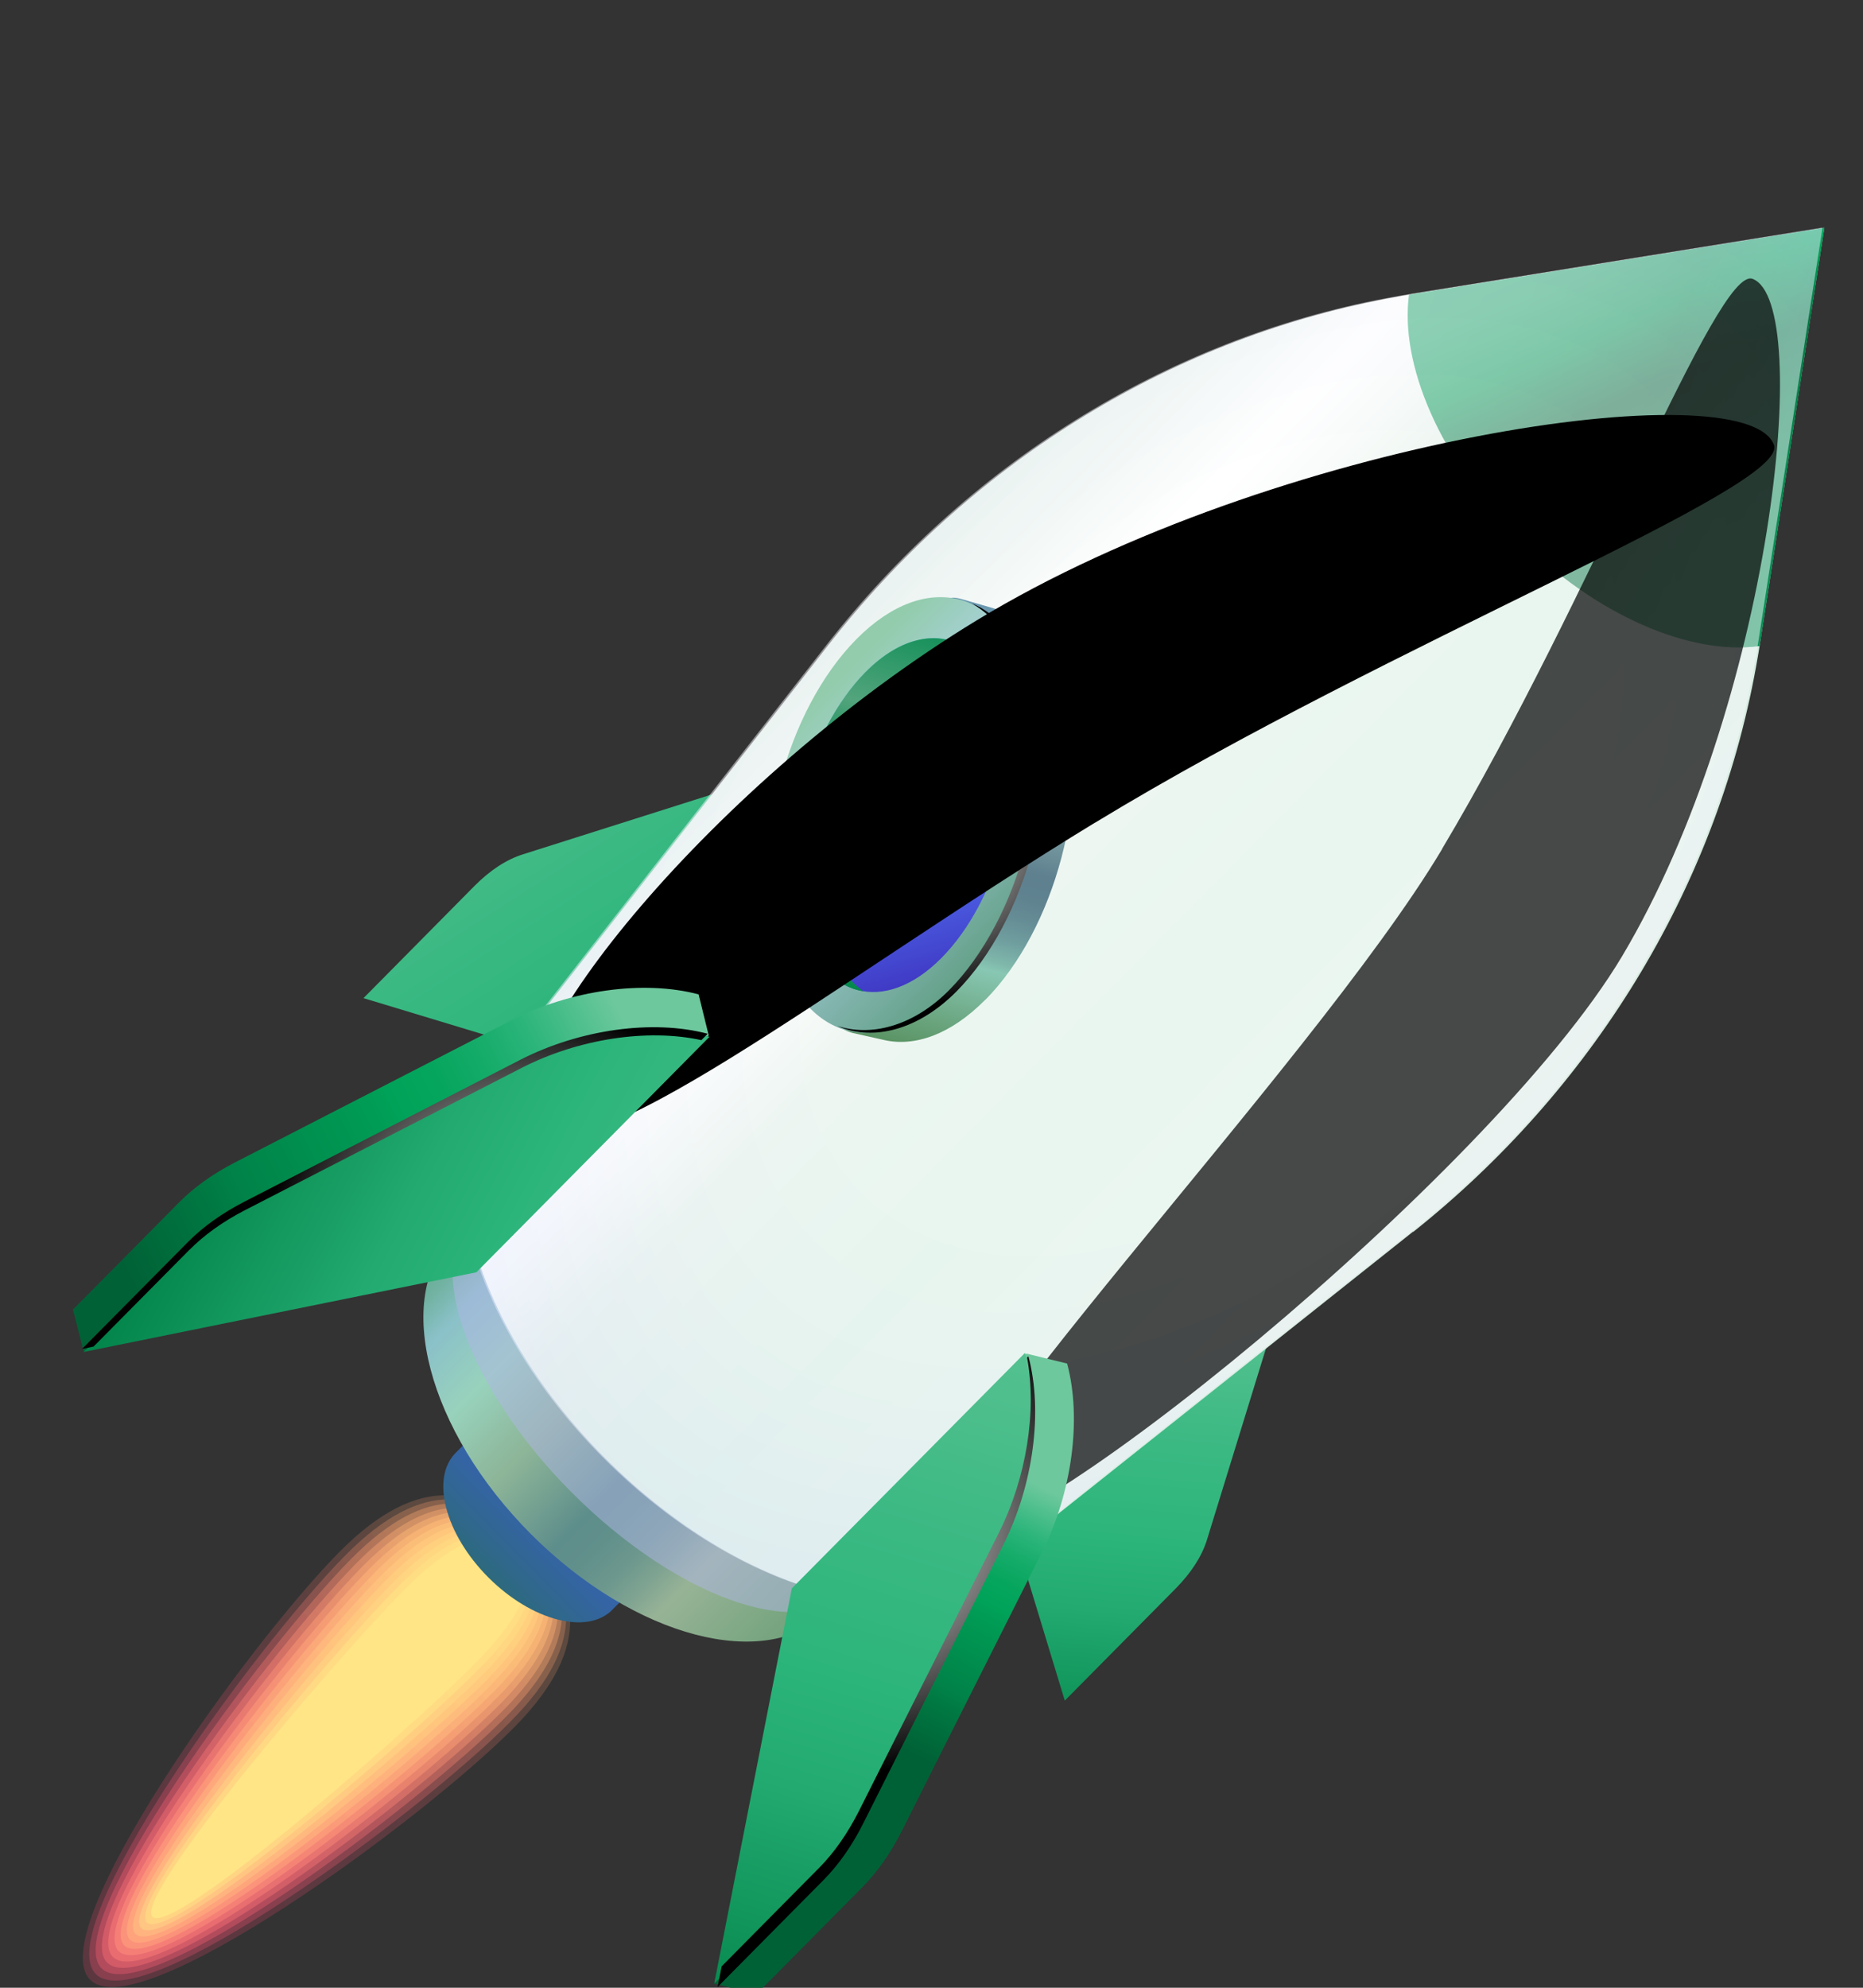 <svg width="105" height="112" viewBox="0 0 105 112" fill="none" xmlns="http://www.w3.org/2000/svg">
<rect x="0" y="0" width="105" height="112" fill="#333333" stroke="none"/>
<g clip-path="url(#clip0_25_2101)">
<path d="M55.673 81.547L60.012 95.822L66.263 89.505C67.14 88.619 67.746 87.674 68.032 86.74L71.641 75.034C72.419 72.513 70.843 70.35 67.607 69.495L55.673 81.547Z" fill="url(#paint0_linear_25_2101)"/>
<path d="M34.702 60.541L20.487 56.24L26.738 49.923C27.616 49.037 28.551 48.424 29.481 48.135L41.103 44.452C43.603 43.659 45.762 45.237 46.629 48.488L34.695 60.539L34.702 60.541Z" fill="url(#paint1_linear_25_2101)"/>
<path opacity="0.2" d="M28.985 97.323C23.74 102.618 7.803 114.276 5.079 111.55C2.354 108.823 13.881 92.748 19.127 87.446C23.747 82.786 27.067 83.872 29.785 86.597C32.509 89.324 33.598 92.66 28.985 97.323Z" fill="url(#paint2_linear_25_2101)"/>
<path opacity="0.27" d="M28.785 96.994C23.665 102.167 7.974 113.807 5.4 111.228C2.825 108.649 14.335 92.818 19.454 87.645C23.96 83.09 27.135 84.086 29.716 86.667C32.291 89.246 33.297 92.441 28.787 96.988L28.785 96.994Z" fill="url(#paint3_linear_25_2101)"/>
<path opacity="0.35" d="M28.585 96.666C23.591 101.716 8.152 113.34 5.72 110.906C3.289 108.472 14.787 92.894 19.781 87.845C24.178 83.403 27.207 84.308 29.639 86.742C32.071 89.175 32.982 92.224 28.585 96.666Z" fill="url(#paint4_linear_25_2101)"/>
<path opacity="0.42" d="M28.392 96.34C23.518 101.258 8.33 112.872 6.041 110.584C3.753 108.296 15.239 92.971 20.112 88.052C24.401 83.724 27.287 84.532 29.573 86.826C31.862 89.114 32.678 92.018 28.39 96.346L28.392 96.34Z" fill="url(#paint5_linear_25_2101)"/>
<path opacity="0.49" d="M28.192 96.011C23.443 100.808 8.501 112.403 6.362 110.263C4.223 108.122 15.693 93.041 20.439 88.252C24.621 84.031 27.359 84.754 29.498 86.894C31.637 89.035 32.365 91.795 28.19 96.018L28.192 96.011Z" fill="url(#paint6_linear_25_2101)"/>
<path opacity="0.56" d="M27.992 95.683C23.371 100.35 8.679 111.936 6.685 109.934C4.69 107.933 16.147 93.111 20.768 88.444C24.834 84.335 27.436 84.963 29.43 86.964C31.424 88.966 32.065 91.576 27.992 95.683Z" fill="url(#paint7_linear_25_2101)"/>
<path opacity="0.64" d="M27.792 95.355C23.296 99.899 8.85 111.467 6.999 109.611C5.148 107.755 16.592 93.186 21.088 88.642C25.046 84.646 27.502 85.183 29.353 87.039C31.204 88.894 31.75 91.359 27.792 95.355Z" fill="url(#paint8_linear_25_2101)"/>
<path opacity="0.71" d="M27.592 95.026C23.217 99.44 9.028 110.999 7.32 109.289C5.618 107.581 17.046 93.256 21.415 88.841C25.266 84.953 27.577 85.399 29.278 87.107C30.98 88.815 31.437 91.136 27.586 95.024L27.592 95.026Z" fill="url(#paint9_linear_25_2101)"/>
<path opacity="0.78" d="M27.392 94.698C23.142 98.989 9.199 110.53 7.641 108.968C6.082 107.405 17.498 93.333 21.748 89.042C25.49 85.268 27.656 85.623 29.214 87.186C30.773 88.748 31.134 90.924 27.399 94.7L27.392 94.698Z" fill="url(#paint10_linear_25_2101)"/>
<path opacity="0.85" d="M27.193 94.37C23.07 98.531 9.37 110.061 7.961 108.646C6.552 107.231 17.95 93.41 22.075 89.242C25.704 85.572 27.724 85.837 29.139 87.253C30.554 88.67 30.828 90.702 27.193 94.37Z" fill="url(#paint11_linear_25_2101)"/>
<path opacity="0.93" d="M26.993 94.041C22.995 98.08 9.548 109.593 8.276 108.322C7.01 107.053 18.398 93.478 22.396 89.439C25.916 85.883 27.79 86.057 29.062 87.328C30.328 88.597 30.513 90.486 26.993 94.041Z" fill="url(#paint12_linear_25_2101)"/>
<path d="M26.793 93.713C22.92 97.629 9.719 109.124 8.597 108C7.474 106.877 18.85 93.554 22.723 89.638C26.134 86.196 27.863 86.278 28.986 87.402C30.108 88.526 30.198 90.269 26.787 93.711L26.793 93.713Z" fill="url(#paint13_linear_25_2101)"/>
<path d="M35.797 89.412L26.965 80.568L25.719 81.825C25.719 81.825 25.692 81.844 25.68 81.862C24.258 83.295 25.087 86.438 27.523 88.88C29.959 91.321 33.09 92.138 34.512 90.705C34.522 90.694 34.534 90.677 34.544 90.666L35.791 89.41L35.797 89.412Z" fill="url(#paint14_linear_25_2101)"/>
<path d="M52.971 84.4L31.877 63.269L25.61 69.594C25.58 69.627 25.552 69.653 25.523 69.68C22.13 73.106 24.106 80.613 29.932 86.446C35.758 92.28 43.225 94.231 46.616 90.811C46.645 90.785 46.669 90.75 46.697 90.724L52.964 84.398L52.971 84.4Z" fill="url(#paint15_linear_25_2101)"/>
<g style="mix-blend-mode:multiply" opacity="0.5">
<path d="M52.749 84.619L31.655 63.487L26.663 68.531C26.663 68.531 26.616 68.573 26.588 68.599C23.887 71.327 26.411 78.274 32.237 84.107C38.063 89.941 44.974 92.457 47.675 89.728C47.695 89.706 47.717 89.678 47.737 89.656L52.73 84.613L52.749 84.619Z" fill="#AFB6E5"/>
</g>
<path d="M79.65 69.411C89.652 61.454 96.676 50.206 98.966 37.603C99.064 37.078 99.151 36.542 99.231 36.011L102.819 12.836L79.791 16.54C79.264 16.628 78.736 16.716 78.211 16.819C65.689 19.18 54.532 26.287 46.664 36.376L28.396 59.815C28.357 59.852 28.313 59.888 28.281 59.927C23.776 64.476 26.395 74.441 34.137 82.191C41.873 89.938 51.792 92.536 56.296 87.987C56.335 87.95 56.367 87.911 56.407 87.867L79.639 69.4L79.65 69.411Z" fill="url(#paint16_linear_25_2101)"/>
<path d="M99.237 36.013L102.825 12.838L79.798 16.542C79.669 16.56 79.542 16.592 79.413 16.61C78.891 20.521 81.146 25.866 85.55 30.281C89.961 34.697 95.282 36.936 99.165 36.401C99.19 36.27 99.212 36.145 99.231 36.011L99.237 36.013Z" fill="url(#paint17_linear_25_2101)"/>
<path opacity="0.3" d="M99.237 36.013L102.825 12.838L79.798 16.542C79.669 16.56 79.542 16.592 79.413 16.61C78.891 20.521 81.146 25.866 85.55 30.281C89.961 34.697 95.282 36.936 99.165 36.401C99.19 36.27 99.212 36.145 99.231 36.011L99.237 36.013Z" fill="url(#paint18_linear_25_2101)"/>
<path style="mix-blend-mode:multiply" opacity="0.5" d="M79.545 69.394C89.547 61.438 96.571 50.189 98.861 37.586C98.959 37.061 99.046 36.526 99.126 35.995L102.72 12.821L79.692 16.526C79.165 16.614 78.637 16.702 78.112 16.805C65.59 19.166 54.433 26.273 46.566 36.362L28.297 59.801C28.259 59.838 28.214 59.873 28.182 59.913C23.678 64.462 26.297 74.427 34.038 82.176C41.774 89.924 51.693 92.522 56.197 87.973C56.236 87.936 56.268 87.896 56.308 87.853L79.54 69.386L79.545 69.394Z" fill="url(#paint19_radial_25_2101)"/>
<path style="mix-blend-mode:color-dodge" opacity="0.7" d="M81.27 47.841C89.672 33.755 96.78 14.964 98.775 15.712C102.283 17.027 99.819 39.79 91.423 53.878C84.029 66.279 56.751 88.265 53.569 86.353C50.387 84.442 73.884 60.237 81.277 47.843L81.27 47.841Z" fill="url(#paint20_radial_25_2101)"/>
<path d="M55.523 56.339C53.585 58.293 51.548 59.006 49.798 58.593C49.748 58.578 48.094 58.213 48.043 58.198C46.283 57.705 48.441 56.978 47.715 54.26C46.253 48.786 48.282 41.106 52.241 37.104C54.2 35.128 52.404 33.295 54.169 33.748C54.22 33.763 56.123 34.312 56.173 34.326C57.909 34.833 59.335 36.495 60.056 39.184C61.518 44.658 59.489 52.339 55.53 56.34L55.523 56.339Z" fill="url(#paint21_linear_25_2101)"/>
<path d="M53.56 55.834C49.6 59.836 45.205 58.643 43.743 53.17C42.281 47.696 44.31 40.016 48.269 36.014C52.229 32.012 56.624 33.205 58.086 38.678C59.548 44.152 57.52 51.833 53.56 55.834Z" fill="url(#paint22_linear_25_2101)"/>
<path d="M53.065 53.973C49.848 57.223 46.279 56.257 45.088 51.811C43.897 47.365 45.551 41.133 48.768 37.883C51.986 34.634 55.554 35.6 56.745 40.046C57.93 44.49 56.282 50.724 53.065 53.973Z" fill="url(#paint23_linear_25_2101)"/>
<path style="mix-blend-mode:screen" d="M53.613 51.295C51.194 53.739 48.506 53.01 47.611 49.668C46.717 46.326 47.957 41.627 50.376 39.183C52.794 36.739 55.483 37.469 56.378 40.811C57.272 44.153 56.031 48.851 53.613 51.295Z" fill="url(#paint24_linear_25_2101)"/>
<path d="M46.507 52.392C45.322 47.947 46.97 41.713 50.187 38.464C51.67 36.965 53.226 36.367 54.593 36.586C52.968 35.461 50.797 35.831 48.768 37.883C45.551 41.133 43.903 47.367 45.088 51.811C45.73 54.207 47.058 55.592 48.653 55.849C47.704 55.192 46.944 54.028 46.501 52.39L46.507 52.392Z" fill="url(#paint25_linear_25_2101)"/>
<path opacity="0.51" d="M46.507 52.392C45.322 47.947 46.97 41.713 50.187 38.464C51.67 36.965 53.226 36.367 54.593 36.586C52.968 35.461 50.797 35.831 48.768 37.883C45.551 41.133 43.903 47.367 45.088 51.811C45.73 54.207 47.058 55.592 48.653 55.849C47.704 55.192 46.944 54.028 46.501 52.39L46.507 52.392Z" fill="#09703F"/>
<path style="mix-blend-mode:color-dodge" d="M58.43 38.703C57.73 36.082 55.951 34.428 54.787 34.012C56.122 34.761 57.42 36.414 58.016 38.637C59.478 44.111 57.449 51.791 53.489 55.793C51.424 57.876 49.027 58.409 47.202 57.807C48.948 58.608 51.551 58.239 53.91 55.861C57.869 51.859 59.898 44.178 58.436 38.704L58.43 38.703Z" fill="url(#paint26_radial_25_2101)"/>
<path style="mix-blend-mode:color-dodge" d="M61.717 46.356C78.489 36.146 100.879 27.465 99.979 25.063C98.394 20.834 71.813 24.748 55.04 34.958C40.274 43.947 27.774 59.377 30.072 63.212C32.37 67.046 46.953 55.339 61.719 46.35L61.717 46.356Z" fill="url(#paint27_radial_25_2101)"/>
<path d="M26.233 69.298L4.72 76.173L4.111 73.786L10.096 67.745C10.935 66.896 12.011 66.13 13.257 65.49L28.804 57.498C32.151 55.782 36.273 55.206 39.374 56.028L39.944 58.34L26.239 69.3L26.233 69.298Z" fill="url(#paint28_linear_25_2101)"/>
<path d="M26.849 71.687L4.727 76.174L10.712 70.133C11.551 69.284 12.627 68.518 13.873 67.878L29.42 59.886C32.767 58.17 36.889 57.594 39.99 58.416L26.849 71.687Z" fill="url(#paint29_linear_25_2101)"/>
<path style="mix-blend-mode:color-dodge" d="M10.674 70.427C11.513 69.578 12.589 68.812 13.835 68.172L29.383 60.18C32.578 58.537 36.485 57.94 39.529 58.607L39.888 58.248C36.787 57.426 32.665 58.002 29.318 59.718L13.771 67.71C12.525 68.35 11.447 69.122 10.61 69.965L4.625 76.006L5.276 75.871L10.676 70.421L10.674 70.427Z" fill="url(#paint30_radial_25_2101)"/>
<path d="M47.003 90.1L40.253 111.764L42.627 112.368L48.612 106.326C49.452 105.477 50.215 104.392 50.843 103.135L58.725 87.464C60.425 84.09 60.976 79.938 60.144 76.829L57.84 76.267L47.003 90.1Z" fill="url(#paint31_linear_25_2101)"/>
<path d="M44.628 89.497L40.253 111.764L46.237 105.723C47.077 104.874 47.84 103.789 48.468 102.532L56.35 86.861C58.05 83.487 58.602 79.335 57.77 76.226L44.628 89.497Z" fill="url(#paint32_linear_25_2101)"/>
<path style="mix-blend-mode:color-dodge" d="M48.659 102.726L56.541 87.055C58.241 83.681 58.792 79.529 57.961 76.42L57.884 76.495C58.449 79.505 57.854 83.263 56.295 86.367L48.413 102.038C47.779 103.293 47.022 104.38 46.182 105.229L40.674 110.793L40.444 111.958L46.428 105.917C47.268 105.068 48.031 103.983 48.659 102.726Z" fill="url(#paint33_radial_25_2101)"/>
</g>
<defs>
<linearGradient id="paint0_linear_25_2101" x1="61.673" y1="100.142" x2="64.586" y2="67.89" gradientUnits="userSpaceOnUse">
<stop stop-color="#008248"/>
<stop offset="0.08" stop-color="#0A8D53"/>
<stop offset="0.29" stop-color="#22AA70"/>
<stop offset="0.42" stop-color="#2CB57B"/>
<stop offset="0.59" stop-color="#3BB983"/>
<stop offset="0.93" stop-color="#63C598"/>
<stop offset="1" stop-color="#6DC89D"/>
</linearGradient>
<linearGradient id="paint1_linear_25_2101" x1="45.725" y1="71.169" x2="21.954" y2="34.109" gradientUnits="userSpaceOnUse">
<stop stop-color="#008248"/>
<stop offset="0.08" stop-color="#0A8D53"/>
<stop offset="0.29" stop-color="#22AA70"/>
<stop offset="0.42" stop-color="#2CB57B"/>
<stop offset="0.59" stop-color="#3BB983"/>
<stop offset="0.93" stop-color="#63C598"/>
<stop offset="1" stop-color="#6DC89D"/>
</linearGradient>
<linearGradient id="paint2_linear_25_2101" x1="26.66" y1="89.885" x2="9.479" y2="107.037" gradientUnits="userSpaceOnUse">
<stop stop-color="#FF9E6E"/>
<stop offset="0.15" stop-color="#FF866F"/>
<stop offset="0.36" stop-color="#FF6970"/>
<stop offset="0.58" stop-color="#FF5571"/>
<stop offset="0.79" stop-color="#FF4971"/>
<stop offset="1" stop-color="#FF4572"/>
</linearGradient>
<linearGradient id="paint3_linear_25_2101" x1="26.637" y1="89.908" x2="9.728" y2="106.789" gradientUnits="userSpaceOnUse">
<stop stop-color="#FFA470"/>
<stop offset="0.07" stop-color="#FF9970"/>
<stop offset="0.32" stop-color="#FF7B72"/>
<stop offset="0.56" stop-color="#FF6573"/>
<stop offset="0.79" stop-color="#FF5873"/>
<stop offset="1" stop-color="#FF5474"/>
</linearGradient>
<linearGradient id="paint4_linear_25_2101" x1="26.618" y1="89.927" x2="9.981" y2="106.535" gradientUnits="userSpaceOnUse">
<stop stop-color="#FFAB72"/>
<stop offset="0.27" stop-color="#FF8C73"/>
<stop offset="0.53" stop-color="#FF7474"/>
<stop offset="0.78" stop-color="#FF6674"/>
<stop offset="1" stop-color="#FF6275"/>
</linearGradient>
<linearGradient id="paint5_linear_25_2101" x1="26.595" y1="89.951" x2="10.23" y2="106.287" gradientUnits="userSpaceOnUse">
<stop stop-color="#FFB174"/>
<stop offset="0.18" stop-color="#FF9E74"/>
<stop offset="0.49" stop-color="#FF8576"/>
<stop offset="0.77" stop-color="#FF7676"/>
<stop offset="1" stop-color="#FF7177"/>
</linearGradient>
<linearGradient id="paint6_linear_25_2101" x1="26.576" y1="89.969" x2="10.484" y2="106.034" gradientUnits="userSpaceOnUse">
<stop stop-color="#FFB876"/>
<stop offset="0.09" stop-color="#FFB076"/>
<stop offset="0.44" stop-color="#FF9577"/>
<stop offset="0.76" stop-color="#FF8478"/>
<stop offset="1" stop-color="#FF7F79"/>
</linearGradient>
<linearGradient id="paint7_linear_25_2101" x1="26.553" y1="89.993" x2="10.733" y2="105.786" gradientUnits="userSpaceOnUse">
<stop stop-color="#FFBE78"/>
<stop offset="0.36" stop-color="#FFA679"/>
<stop offset="0.73" stop-color="#FF947A"/>
<stop offset="1" stop-color="#FF8E7B"/>
</linearGradient>
<linearGradient id="paint8_linear_25_2101" x1="26.529" y1="90.016" x2="10.987" y2="105.533" gradientUnits="userSpaceOnUse">
<stop stop-color="#FFC57B"/>
<stop offset="0.25" stop-color="#FFB77B"/>
<stop offset="0.7" stop-color="#FFA37B"/>
<stop offset="1" stop-color="#FF9C7C"/>
</linearGradient>
<linearGradient id="paint9_linear_25_2101" x1="26.511" y1="90.035" x2="11.236" y2="105.284" gradientUnits="userSpaceOnUse">
<stop stop-color="#FFCB7D"/>
<stop offset="0.03" stop-color="#FFC97D"/>
<stop offset="0.62" stop-color="#FFB37D"/>
<stop offset="1" stop-color="#FFAB7E"/>
</linearGradient>
<linearGradient id="paint10_linear_25_2101" x1="26.487" y1="90.059" x2="11.485" y2="105.036" gradientUnits="userSpaceOnUse">
<stop stop-color="#FFD27F"/>
<stop offset="0.52" stop-color="#FFC27F"/>
<stop offset="1" stop-color="#FFB980"/>
</linearGradient>
<linearGradient id="paint11_linear_25_2101" x1="26.469" y1="90.078" x2="11.738" y2="104.783" gradientUnits="userSpaceOnUse">
<stop stop-color="#FFD881"/>
<stop offset="0.25" stop-color="#FFD281"/>
<stop offset="1" stop-color="#FFC882"/>
</linearGradient>
<linearGradient id="paint12_linear_25_2101" x1="26.445" y1="90.101" x2="11.987" y2="104.535" gradientUnits="userSpaceOnUse">
<stop stop-color="#FFDF83"/>
<stop offset="1" stop-color="#FFD683"/>
</linearGradient>
<linearGradient id="paint13_linear_25_2101" x1="26.422" y1="90.125" x2="12.241" y2="104.282" gradientUnits="userSpaceOnUse">
<stop stop-color="#FFE585"/>
<stop offset="1" stop-color="#FFE585"/>
</linearGradient>
<linearGradient id="paint14_linear_25_2101" x1="33.318" y1="83.067" x2="26.656" y2="89.63" gradientUnits="userSpaceOnUse">
<stop stop-color="#278398"/>
<stop offset="0.22" stop-color="#2E73A1"/>
<stop offset="0.4" stop-color="#3663AC"/>
<stop offset="0.77" stop-color="#2F6888"/>
<stop offset="1" stop-color="#2B6C70"/>
</linearGradient>
<linearGradient id="paint15_linear_25_2101" x1="25.816" y1="69.721" x2="46.695" y2="90.395" gradientUnits="userSpaceOnUse">
<stop stop-color="#68AD94"/>
<stop offset="0.04" stop-color="#71B2A1"/>
<stop offset="0.1" stop-color="#89C0C6"/>
<stop offset="0.11" stop-color="#8BC1C8"/>
<stop offset="0.23" stop-color="#98D2BC"/>
<stop offset="0.34" stop-color="#8FBCA1"/>
<stop offset="0.38" stop-color="#8DB598"/>
<stop offset="0.55" stop-color="#5E8E8B"/>
<stop offset="0.61" stop-color="#61908B"/>
<stop offset="0.67" stop-color="#6C978D"/>
<stop offset="0.72" stop-color="#7DA291"/>
<stop offset="0.78" stop-color="#97B396"/>
<stop offset="1" stop-color="#71A27B"/>
</linearGradient>
<linearGradient id="paint16_linear_25_2101" x1="51.962" y1="30.932" x2="85.143" y2="63.787" gradientUnits="userSpaceOnUse">
<stop offset="0.01" stop-color="#DDEDE4"/>
<stop offset="0.08" stop-color="#E7F2EC"/>
<stop offset="0.2" stop-color="white"/>
<stop offset="0.26" stop-color="#F5F9F7"/>
<stop offset="0.36" stop-color="#DDEDE4"/>
<stop offset="0.46" stop-color="#D6EDE0"/>
<stop offset="0.61" stop-color="#D1EDDE"/>
<stop offset="0.97" stop-color="#DBEDE3"/>
<stop offset="1" stop-color="#DDEDE4"/>
</linearGradient>
<linearGradient id="paint17_linear_25_2101" x1="89.814" y1="13.373" x2="100.326" y2="37.839" gradientUnits="userSpaceOnUse">
<stop stop-color="#2CB57B"/>
<stop offset="0.06" stop-color="#24B175"/>
<stop offset="0.14" stop-color="#10A965"/>
<stop offset="0.19" stop-color="#00A359"/>
<stop offset="0.34" stop-color="#006136"/>
<stop offset="0.37" stop-color="#006437"/>
<stop offset="0.55" stop-color="#007540"/>
<stop offset="0.75" stop-color="#007E46"/>
<stop offset="1" stop-color="#008248"/>
</linearGradient>
<linearGradient id="paint18_linear_25_2101" x1="104.674" y1="26.446" x2="71.208" y2="15.068" gradientUnits="userSpaceOnUse">
<stop stop-color="#2CB57B"/>
<stop offset="0.06" stop-color="#24B175"/>
<stop offset="0.14" stop-color="#10A965"/>
<stop offset="0.19" stop-color="#00A359"/>
<stop offset="0.34" stop-color="#006136"/>
<stop offset="0.37" stop-color="#006437"/>
<stop offset="0.55" stop-color="#007540"/>
<stop offset="0.75" stop-color="#007E46"/>
<stop offset="1" stop-color="#008248"/>
</linearGradient>
<radialGradient id="paint19_radial_25_2101" cx="0" cy="0" r="1" gradientUnits="userSpaceOnUse" gradientTransform="translate(68.339 47.474) rotate(45.048) scale(33.139 53.219)">
<stop offset="0.53" stop-color="white"/>
<stop offset="0.71" stop-color="#FAFAFF"/>
<stop offset="0.92" stop-color="#ECEFFF"/>
<stop offset="1" stop-color="#E5E9FF"/>
</radialGradient>
<radialGradient id="paint20_radial_25_2101" cx="0" cy="0" r="1" gradientUnits="userSpaceOnUse" gradientTransform="translate(53.531 31.445) rotate(-149.011) scale(9.103 39.816)">
<stop stop-color="#AFB6E5"/>
<stop offset="0.07" stop-color="#8C92B8"/>
<stop offset="0.14" stop-color="#6C708D"/>
<stop offset="0.22" stop-color="#4E5267"/>
<stop offset="0.31" stop-color="#363847"/>
<stop offset="0.4" stop-color="#22232D"/>
<stop offset="0.5" stop-color="#131318"/>
<stop offset="0.62" stop-color="#08080A"/>
<stop offset="0.76" stop-color="#010102"/>
<stop offset="1"/>
</radialGradient>
<linearGradient id="paint21_linear_25_2101" x1="57.239" y1="34.452" x2="50.682" y2="59.123" gradientUnits="userSpaceOnUse">
<stop stop-color="#6795AE"/>
<stop offset="0.04" stop-color="#72A2B6"/>
<stop offset="0.11" stop-color="#8BBFC8"/>
<stop offset="0.23" stop-color="#AFDBE5"/>
<stop offset="0.31" stop-color="#9DC6CA"/>
<stop offset="0.38" stop-color="#8DB2B0"/>
<stop offset="0.55" stop-color="#5E808F"/>
<stop offset="0.61" stop-color="#608390"/>
<stop offset="0.66" stop-color="#668E96"/>
<stop offset="0.71" stop-color="#709F9F"/>
<stop offset="0.76" stop-color="#7FB8AB"/>
<stop offset="0.78" stop-color="#88C7B3"/>
<stop offset="1" stop-color="#589160"/>
</linearGradient>
<linearGradient id="paint22_linear_25_2101" x1="44.74" y1="39.71" x2="57.319" y2="52.166" gradientUnits="userSpaceOnUse">
<stop offset="0.04" stop-color="#92CCAC"/>
<stop offset="0.36" stop-color="#AFD2E5"/>
<stop offset="0.57" stop-color="#99C3CA"/>
<stop offset="1" stop-color="#64A189"/>
</linearGradient>
<linearGradient id="paint23_linear_25_2101" x1="48.908" y1="38.748" x2="53.724" y2="55.552" gradientUnits="userSpaceOnUse">
<stop stop-color="#66CCFF"/>
<stop offset="0.13" stop-color="#62BCFD"/>
<stop offset="0.38" stop-color="#5893F9"/>
<stop offset="0.53" stop-color="#5277F7"/>
<stop offset="1" stop-color="#3E34C0"/>
</linearGradient>
<linearGradient id="paint24_linear_25_2101" x1="53.382" y1="33.66" x2="51.743" y2="48.544" gradientUnits="userSpaceOnUse">
<stop stop-color="#5277F7"/>
<stop offset="1"/>
</linearGradient>
<linearGradient id="paint25_linear_25_2101" x1="46.13" y1="55.142" x2="51.298" y2="35.681" gradientUnits="userSpaceOnUse">
<stop stop-color="#00A359"/>
<stop offset="0.02" stop-color="#0DA761"/>
<stop offset="0.06" stop-color="#32B478"/>
<stop offset="0.11" stop-color="#6DC89D"/>
<stop offset="0.23" stop-color="#1EAF6E"/>
<stop offset="0.38" stop-color="#1CAE6D"/>
<stop offset="0.55" stop-color="#38B881"/>
<stop offset="0.6" stop-color="#3BB982"/>
<stop offset="0.64" stop-color="#46BC89"/>
<stop offset="0.68" stop-color="#57C293"/>
<stop offset="0.72" stop-color="#71CBA1"/>
<stop offset="0.76" stop-color="#91D5B3"/>
<stop offset="0.78" stop-color="#A1DBBD"/>
<stop offset="1" stop-color="#2CB57B"/>
</linearGradient>
<radialGradient id="paint26_radial_25_2101" cx="0" cy="0" r="1" gradientUnits="userSpaceOnUse" gradientTransform="translate(52.394 47.03) rotate(45.048) scale(9.499 9.535)">
<stop stop-color="white"/>
<stop offset="1"/>
</radialGradient>
<radialGradient id="paint27_radial_25_2101" cx="0" cy="0" r="1" gradientUnits="userSpaceOnUse" gradientTransform="translate(50.225 17.868) rotate(59.049) scale(8.564 37.257)">
<stop stop-color="#004223"/>
<stop offset="0.11" stop-color="#002C17"/>
<stop offset="0.26" stop-color="#00180D"/>
<stop offset="0.44" stop-color="#000A05"/>
<stop offset="0.65" stop-color="#000201"/>
<stop offset="1"/>
</radialGradient>
<linearGradient id="paint28_linear_25_2101" x1="8.049" y1="73.496" x2="43.109" y2="55.767" gradientUnits="userSpaceOnUse">
<stop stop-color="#006136"/>
<stop offset="0.15" stop-color="#007842"/>
<stop offset="0.2" stop-color="#008248"/>
<stop offset="0.42" stop-color="#009C55"/>
<stop offset="0.46" stop-color="#00A359"/>
<stop offset="0.52" stop-color="#05A55D"/>
<stop offset="0.6" stop-color="#16AC6A"/>
<stop offset="0.67" stop-color="#2CB57B"/>
<stop offset="0.8" stop-color="#6DC89D"/>
</linearGradient>
<linearGradient id="paint29_linear_25_2101" x1="11.95" y1="61.692" x2="50.399" y2="82.254" gradientUnits="userSpaceOnUse">
<stop stop-color="#008248"/>
<stop offset="0.08" stop-color="#0A8D53"/>
<stop offset="0.29" stop-color="#22AA70"/>
<stop offset="0.42" stop-color="#2CB57B"/>
<stop offset="0.59" stop-color="#3BB983"/>
<stop offset="0.93" stop-color="#63C598"/>
<stop offset="1" stop-color="#6DC89D"/>
</linearGradient>
<radialGradient id="paint30_radial_25_2101" cx="0" cy="0" r="1" gradientUnits="userSpaceOnUse" gradientTransform="translate(29.056 70.399) rotate(45.048) scale(13.949 14.001)">
<stop stop-color="white"/>
<stop offset="1"/>
</radialGradient>
<linearGradient id="paint31_linear_25_2101" x1="48.702" y1="97.463" x2="57.936" y2="78.76" gradientUnits="userSpaceOnUse">
<stop stop-color="#006136"/>
<stop offset="0.15" stop-color="#007842"/>
<stop offset="0.2" stop-color="#008248"/>
<stop offset="0.42" stop-color="#009C55"/>
<stop offset="0.46" stop-color="#00A359"/>
<stop offset="0.52" stop-color="#05A55D"/>
<stop offset="0.6" stop-color="#16AC6A"/>
<stop offset="0.67" stop-color="#2CB57B"/>
<stop offset="0.8" stop-color="#6DC89D"/>
</linearGradient>
<linearGradient id="paint32_linear_25_2101" x1="42.205" y1="116.004" x2="57.533" y2="65.309" gradientUnits="userSpaceOnUse">
<stop stop-color="#008248"/>
<stop offset="0.08" stop-color="#0A8D53"/>
<stop offset="0.29" stop-color="#22AA70"/>
<stop offset="0.42" stop-color="#2CB57B"/>
<stop offset="0.59" stop-color="#3BB983"/>
<stop offset="0.93" stop-color="#63C598"/>
<stop offset="1" stop-color="#6DC89D"/>
</linearGradient>
<radialGradient id="paint33_radial_25_2101" cx="0" cy="0" r="1" gradientUnits="userSpaceOnUse" gradientTransform="translate(48.629 85.839) rotate(45.048) scale(13.935 13.987)">
<stop stop-color="white"/>
<stop offset="1"/>
</radialGradient>
<clipPath id="clip0_25_2101">
<rect width="104.588" height="112" fill="white" transform="translate(0.394)"/>
</clipPath>
</defs>
</svg>
